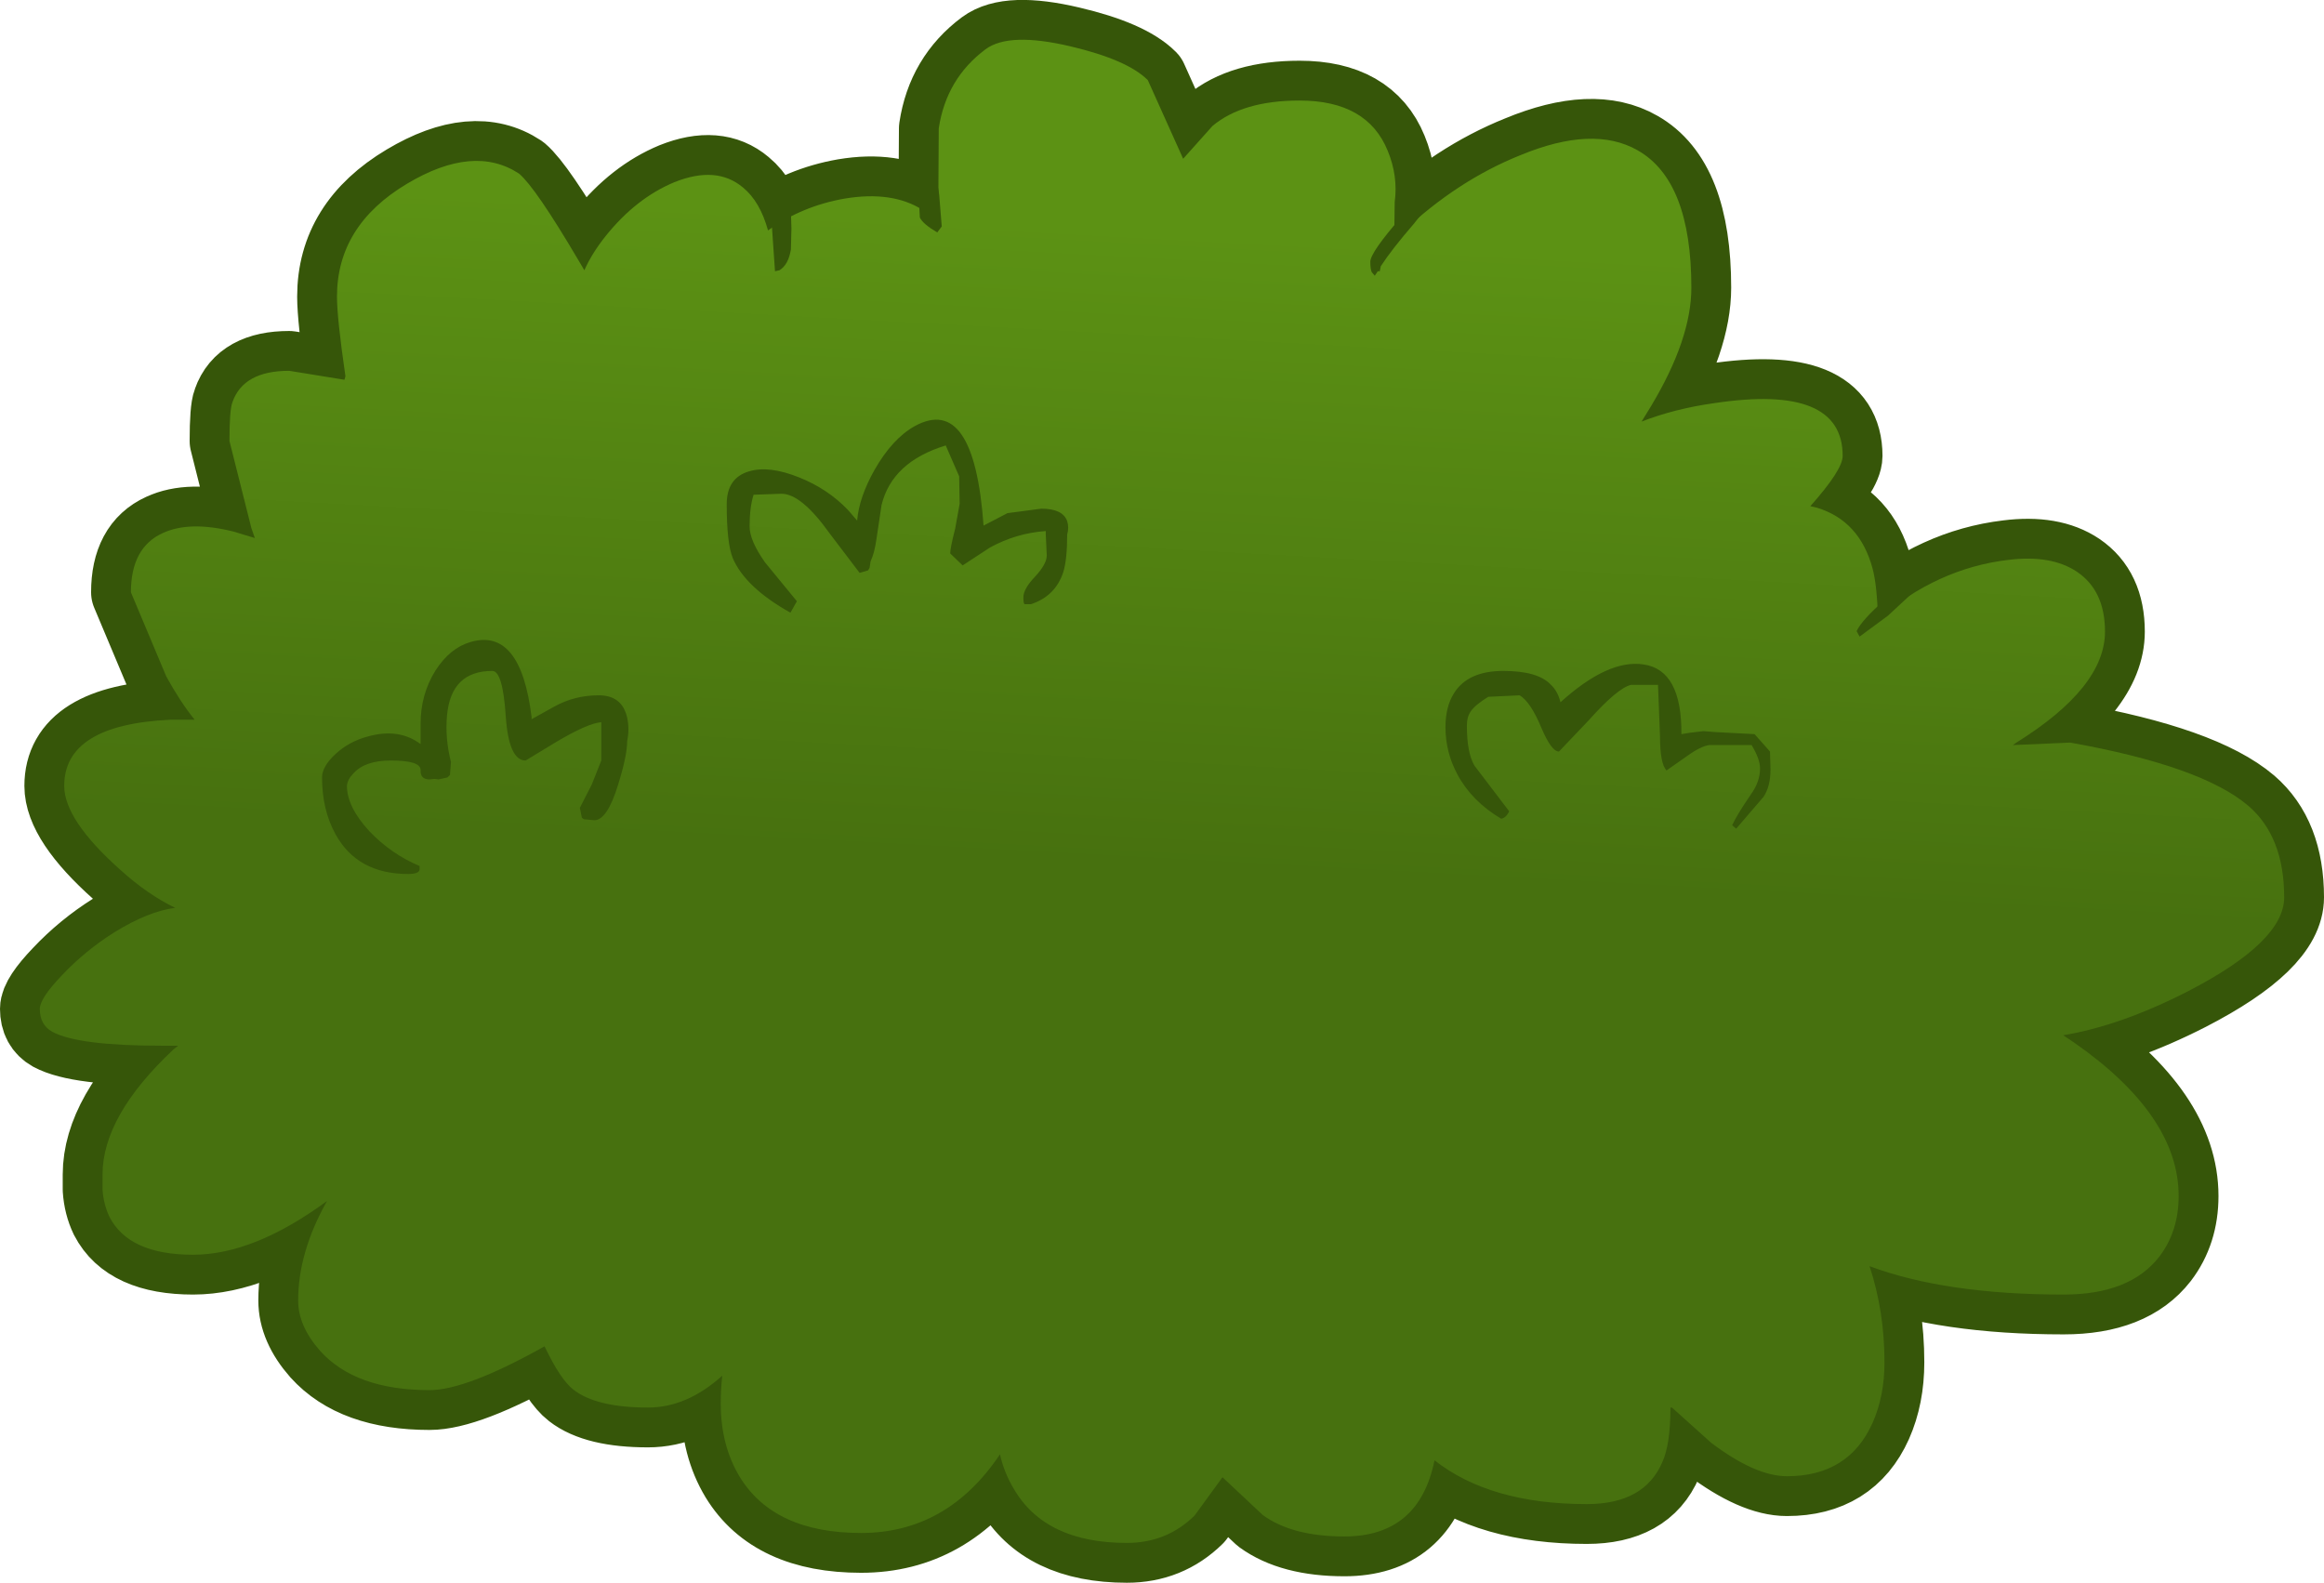 <?xml version="1.0" encoding="UTF-8" standalone="no"?>
<svg xmlns:xlink="http://www.w3.org/1999/xlink" height="159.0px" width="233.45px" xmlns="http://www.w3.org/2000/svg">
  <g transform="matrix(1.0, 0.0, 0.0, 1.0, 12.1, 2.15)">
    <path d="M170.4 48.85 Q174.7 50.15 176.0 54.95 176.45 56.6 176.55 60.05 182.5 54.95 189.6 54.1 193.95 53.55 196.55 55.3 199.35 57.2 199.35 61.3 199.35 66.9 190.45 72.45 L190.1 72.7 195.85 72.45 Q209.05 74.8 213.75 78.8 217.35 81.9 217.35 88.0 217.35 92.45 207.65 97.45 200.9 100.9 195.15 101.85 L196.2 102.55 Q206.75 109.9 206.75 118.0 206.75 121.55 204.8 124.1 201.85 127.9 195.2 127.9 183.35 127.9 175.7 125.05 177.2 129.6 177.2 134.7 177.2 138.1 176.0 140.8 173.6 146.15 167.4 146.15 164.25 146.15 159.8 142.8 L155.85 139.25 155.7 139.25 Q155.7 142.9 154.9 144.7 153.1 148.95 147.3 148.95 137.6 148.95 132.0 144.55 130.45 152.2 122.95 152.2 117.7 152.2 114.75 150.05 L110.7 146.25 107.9 150.1 Q105.1 152.85 101.1 152.85 92.85 152.85 89.7 147.35 88.75 145.75 88.35 143.95 83.05 151.85 74.4 151.85 65.65 151.85 62.2 146.2 60.3 143.05 60.3 138.85 60.3 137.45 60.45 136.05 56.9 139.25 53.0 139.25 47.8 139.25 45.5 137.45 44.2 136.45 42.6 133.1 34.75 137.5 31.05 137.5 23.6 137.5 20.05 133.55 17.85 131.05 17.85 128.5 17.85 123.65 20.75 118.5 13.4 123.9 7.3 123.9 0.85 123.9 -1.1 120.1 -1.7 118.85 -1.8 117.35 L-1.8 115.85 Q-1.8 109.95 5.35 103.25 L5.8 102.9 4.1 102.9 Q-4.25 102.9 -6.85 101.5 -8.1 100.8 -8.1 99.2 -8.1 98.15 -5.9 95.85 -3.55 93.35 -0.6 91.5 2.8 89.4 5.5 89.05 2.7 87.7 -0.05 85.2 -5.65 80.2 -5.65 76.8 -5.65 70.65 5.05 70.15 L7.45 70.15 Q6.0 68.35 4.6 65.8 L1.05 57.35 Q1.05 52.85 4.25 51.4 6.95 50.15 11.35 51.25 L13.5 51.9 13.15 50.9 10.95 42.15 Q10.95 39.0 11.25 38.25 12.35 35.1 16.95 35.1 L22.5 36.0 22.6 35.65 Q21.75 29.8 21.75 27.65 21.75 20.5 28.8 16.3 35.5 12.3 40.05 15.3 41.7 16.7 45.95 23.9 L46.6 25.0 Q47.35 23.3 48.75 21.55 51.8 17.75 55.65 16.15 59.9 14.45 62.55 16.7 64.25 18.1 65.05 21.0 68.45 18.55 72.75 17.8 77.55 17.0 80.6 18.95 L82.15 20.3 82.15 19.1 82.2 10.75 Q82.95 5.75 86.9 2.8 89.25 1.05 95.4 2.5 101.15 3.85 103.2 5.9 L106.75 13.8 109.7 10.5 Q112.75 7.95 118.45 7.95 125.25 7.95 127.3 13.0 128.35 15.55 128.0 18.15 L127.95 22.0 128.75 21.2 Q134.25 16.0 140.6 13.45 147.95 10.4 152.4 12.95 157.8 16.0 157.8 26.75 157.8 31.9 153.75 38.65 L152.8 40.2 Q156.15 38.9 160.1 38.35 173.0 36.4 173.0 43.65 173.0 45.05 169.75 48.7 L170.4 48.85" fill="url(#gradient0)" fill-rule="evenodd" stroke="none"/>
    <path d="M170.4 48.85 Q174.7 50.15 176.0 54.95 176.45 56.6 176.55 60.05 182.5 54.95 189.6 54.1 193.95 53.55 196.55 55.3 199.35 57.2 199.35 61.3 199.35 66.9 190.45 72.45 L190.1 72.7 195.85 72.45 Q209.05 74.8 213.75 78.8 217.35 81.9 217.35 88.0 217.35 92.45 207.65 97.45 200.9 100.9 195.15 101.85 L196.2 102.55 Q206.75 109.9 206.75 118.0 206.75 121.55 204.8 124.1 201.85 127.9 195.2 127.9 183.35 127.9 175.7 125.05 177.2 129.6 177.2 134.7 177.2 138.1 176.0 140.8 173.6 146.15 167.4 146.15 164.25 146.15 159.8 142.8 L155.85 139.25 155.7 139.25 Q155.7 142.9 154.9 144.7 153.1 148.95 147.3 148.95 137.6 148.95 132.0 144.55 130.45 152.2 122.95 152.2 117.7 152.2 114.75 150.05 L110.7 146.25 107.9 150.1 Q105.1 152.85 101.1 152.85 92.85 152.85 89.7 147.35 88.75 145.75 88.35 143.95 83.05 151.85 74.4 151.85 65.65 151.85 62.2 146.2 60.3 143.05 60.3 138.85 60.3 137.45 60.45 136.05 56.9 139.25 53.0 139.25 47.8 139.25 45.5 137.45 44.2 136.45 42.6 133.1 34.75 137.5 31.05 137.5 23.6 137.5 20.05 133.55 17.85 131.05 17.85 128.5 17.85 123.65 20.75 118.5 13.4 123.9 7.3 123.9 0.85 123.9 -1.1 120.1 -1.7 118.85 -1.8 117.35 L-1.8 115.85 Q-1.8 109.95 5.35 103.25 L5.8 102.9 4.1 102.9 Q-4.25 102.9 -6.85 101.5 -8.1 100.8 -8.1 99.2 -8.1 98.15 -5.9 95.85 -3.55 93.35 -0.6 91.5 2.8 89.4 5.5 89.05 2.7 87.7 -0.05 85.2 -5.65 80.2 -5.65 76.8 -5.65 70.65 5.05 70.15 L7.45 70.15 Q6.0 68.35 4.6 65.8 L1.05 57.35 Q1.05 52.85 4.25 51.4 6.95 50.15 11.35 51.25 L13.5 51.9 13.15 50.9 10.95 42.15 Q10.95 39.0 11.25 38.25 12.35 35.1 16.95 35.1 L22.5 36.0 22.6 35.65 Q21.75 29.8 21.75 27.65 21.75 20.5 28.8 16.3 35.5 12.3 40.05 15.3 41.7 16.7 45.95 23.9 L46.6 25.0 Q47.35 23.3 48.75 21.55 51.8 17.75 55.65 16.15 59.9 14.45 62.55 16.7 64.25 18.1 65.05 21.0 68.45 18.55 72.75 17.8 77.55 17.0 80.6 18.95 L82.15 20.3 82.15 19.1 82.2 10.75 Q82.95 5.75 86.9 2.8 89.25 1.05 95.4 2.5 101.15 3.85 103.2 5.9 L106.75 13.8 109.7 10.5 Q112.75 7.95 118.45 7.95 125.25 7.95 127.3 13.0 128.35 15.55 128.0 18.15 L127.95 22.0 128.75 21.2 Q134.25 16.0 140.6 13.45 147.95 10.4 152.4 12.95 157.8 16.0 157.8 26.75 157.8 31.9 153.75 38.65 L152.8 40.2 Q156.15 38.9 160.1 38.35 173.0 36.4 173.0 43.65 173.0 45.05 169.75 48.7 L170.4 48.85 Z" fill="none" stroke="#365609" stroke-linecap="round" stroke-linejoin="round" stroke-width="8.0"/>
    <path d="M170.4 48.85 Q174.7 50.15 176.0 54.95 176.45 56.6 176.55 60.05 182.5 54.95 189.6 54.1 193.95 53.55 196.55 55.3 199.35 57.2 199.35 61.3 199.35 66.9 190.45 72.45 L190.1 72.7 195.85 72.45 Q209.05 74.8 213.75 78.8 217.35 81.9 217.35 88.0 217.35 92.45 207.65 97.45 200.9 100.9 195.15 101.85 L196.2 102.55 Q206.75 109.9 206.75 118.0 206.75 121.55 204.8 124.1 201.85 127.9 195.2 127.9 183.35 127.9 175.7 125.05 177.2 129.6 177.2 134.7 177.2 138.1 176.0 140.8 173.6 146.15 167.4 146.15 164.25 146.15 159.8 142.8 L155.85 139.25 155.7 139.25 Q155.7 142.9 154.9 144.7 153.1 148.95 147.3 148.95 137.6 148.95 132.0 144.55 130.45 152.2 122.95 152.2 117.7 152.2 114.75 150.05 L110.7 146.25 107.9 150.1 Q105.1 152.85 101.1 152.85 92.85 152.85 89.7 147.35 88.75 145.75 88.35 143.95 83.05 151.85 74.4 151.85 65.65 151.85 62.2 146.2 60.3 143.05 60.3 138.85 60.3 137.45 60.45 136.05 56.9 139.25 53.0 139.25 47.8 139.25 45.5 137.45 44.2 136.45 42.6 133.1 34.75 137.5 31.05 137.5 23.6 137.5 20.05 133.55 17.85 131.05 17.85 128.5 17.85 123.65 20.75 118.5 13.4 123.9 7.3 123.9 0.85 123.9 -1.1 120.1 -1.7 118.85 -1.8 117.35 L-1.8 115.85 Q-1.8 109.95 5.35 103.25 L5.8 102.9 4.1 102.9 Q-4.25 102.9 -6.85 101.5 -8.1 100.8 -8.1 99.2 -8.1 98.15 -5.9 95.85 -3.55 93.35 -0.6 91.5 2.8 89.4 5.5 89.05 2.7 87.7 -0.05 85.2 -5.65 80.2 -5.65 76.8 -5.65 70.65 5.05 70.15 L7.45 70.15 Q6.0 68.35 4.6 65.8 L1.05 57.35 Q1.05 52.85 4.25 51.4 6.95 50.15 11.35 51.25 L13.5 51.9 13.15 50.9 10.95 42.15 Q10.95 39.0 11.25 38.25 12.35 35.1 16.95 35.1 L22.5 36.0 22.6 35.65 Q21.75 29.8 21.75 27.65 21.75 20.5 28.8 16.3 35.5 12.3 40.05 15.3 41.7 16.7 45.95 23.9 L46.6 25.0 Q47.35 23.3 48.75 21.55 51.8 17.75 55.65 16.15 59.9 14.45 62.55 16.7 64.25 18.1 65.05 21.0 68.45 18.55 72.75 17.8 77.55 17.0 80.6 18.95 L82.15 20.3 82.15 19.1 82.2 10.75 Q82.95 5.75 86.9 2.8 89.25 1.05 95.4 2.5 101.15 3.85 103.2 5.9 L106.75 13.8 109.7 10.5 Q112.75 7.95 118.45 7.95 125.25 7.95 127.3 13.0 128.35 15.55 128.0 18.15 L127.95 22.0 128.75 21.2 Q134.25 16.0 140.6 13.45 147.95 10.4 152.4 12.95 157.8 16.0 157.8 26.75 157.8 31.9 153.75 38.65 L152.8 40.2 Q156.15 38.9 160.1 38.35 173.0 36.4 173.0 43.65 173.0 45.05 169.75 48.7 L170.4 48.85" fill="url(#gradient1)" fill-rule="evenodd" stroke="none"/>
    <path d="M181.0 56.5 L177.55 59.7 174.7 61.8 174.4 61.25 Q174.95 60.1 177.25 58.1 179.9 55.85 181.0 56.5 M165.7 73.35 L165.75 75.15 Q165.75 76.85 165.05 77.9 L162.3 81.1 161.9 80.75 Q162.35 79.75 163.75 77.7 164.7 76.4 164.7 75.05 164.7 74.1 163.85 72.7 L159.6 72.7 Q158.75 72.8 157.3 73.85 L155.3 75.25 Q154.65 74.55 154.65 71.8 L154.45 66.65 151.75 66.65 Q150.4 66.95 147.5 70.2 L144.5 73.35 Q143.75 73.35 142.75 71.0 141.65 68.35 140.55 67.7 L137.4 67.85 Q136.1 68.65 135.65 69.3 135.25 69.85 135.25 70.75 135.25 73.45 136.0 74.75 L139.5 79.35 Q139.2 80.0 138.7 80.1 135.75 78.35 134.3 75.65 133.1 73.4 133.1 70.9 133.1 68.85 133.95 67.5 135.35 65.25 138.9 65.25 142.35 65.25 143.65 66.6 144.4 67.3 144.65 68.4 149.45 64.05 153.0 64.6 156.85 65.15 156.8 71.6 L157.75 71.45 159.0 71.3 160.3 71.4 164.15 71.6 165.7 73.35 M129.95 20.3 Q127.7 22.9 126.6 24.6 L126.5 25.1 126.3 25.1 126.0 25.55 125.7 25.2 Q125.55 24.9 125.55 24.15 125.55 23.2 128.75 19.55 132.1 15.7 133.85 15.3 L129.95 20.3 M82.25 17.5 L82.5 20.6 82.05 21.2 Q80.6 20.35 80.3 19.7 L80.2 17.85 Q80.2 15.55 81.3 15.1 82.1 15.85 82.25 17.5 M92.5 48.95 Q94.65 48.95 95.1 50.2 95.3 50.85 95.1 51.55 95.1 54.1 94.7 55.35 93.9 57.75 91.45 58.55 L90.85 58.55 Q90.7 58.55 90.7 57.85 90.7 57.0 91.9 55.75 93.05 54.5 93.05 53.65 L92.95 51.55 92.95 51.2 Q90.0 51.4 87.35 52.85 L84.6 54.65 83.35 53.45 Q83.35 52.9 83.85 50.95 L84.3 48.45 84.25 45.7 82.9 42.6 Q77.5 44.25 76.45 48.6 L75.95 51.95 Q75.75 53.4 75.35 54.25 L75.25 54.9 75.1 55.15 74.25 55.4 71.25 51.45 Q68.4 47.45 66.4 47.45 L63.6 47.55 Q63.2 48.8 63.2 50.75 63.2 52.15 64.75 54.35 L67.95 58.25 67.3 59.4 Q62.75 56.85 61.5 53.9 60.9 52.4 60.9 48.5 60.9 45.85 63.15 45.2 65.15 44.6 68.15 45.8 71.05 46.95 73.1 49.1 L74.0 50.15 Q74.2 47.8 75.75 45.05 77.55 41.9 79.8 40.65 85.75 37.4 86.7 50.65 L89.1 49.4 92.5 48.95 M66.4 17.65 Q67.2 18.0 67.35 19.15 L67.4 20.8 67.35 22.9 Q67.1 24.45 66.2 25.0 L65.75 25.1 65.45 20.75 Q65.45 18.45 66.4 17.65 M31.65 65.2 Q33.1 62.95 35.15 62.35 40.2 60.85 41.3 69.9 L41.3 70.1 43.55 68.85 Q45.6 67.7 48.05 67.7 50.4 67.7 50.9 69.95 51.15 71.1 50.9 72.3 50.9 73.75 50.0 76.65 48.9 80.25 47.6 80.25 L46.55 80.15 46.35 80.0 46.15 79.0 47.35 76.65 48.3 74.25 48.3 70.4 Q46.95 70.5 43.75 72.4 L40.7 74.25 Q39.0 74.25 38.7 69.75 38.4 65.25 37.35 65.25 33.2 65.25 32.8 69.75 32.6 72.05 33.2 74.4 L33.1 75.7 32.85 75.95 31.95 76.15 31.55 76.1 31.05 76.15 Q30.1 76.15 30.15 75.2 30.15 74.25 27.15 74.25 24.55 74.25 23.4 75.55 22.8 76.15 22.75 76.8 22.75 78.9 25.0 81.35 27.2 83.65 30.05 84.85 L30.05 85.2 Q30.0 85.65 28.9 85.65 23.8 85.65 21.6 81.65 20.25 79.2 20.25 75.95 20.25 74.85 21.6 73.6 22.95 72.35 24.8 71.85 27.95 70.95 30.15 72.6 L30.15 70.55 Q30.15 67.6 31.65 65.2" fill="#365609" fill-rule="evenodd" stroke="none"/>
  </g>
  <defs>
    <linearGradient gradientTransform="matrix(0.002, -0.039, 0.092, 0.005, 109.8, 53.25)" gradientUnits="userSpaceOnUse" id="gradient0" spreadMethod="pad" x1="-819.2" x2="819.2">
      <stop offset="0.0" stop-color="#47710f"/>
      <stop offset="1.0" stop-color="#5c9214"/>
    </linearGradient>
    <linearGradient gradientTransform="matrix(0.002, -0.039, 0.092, 0.005, 109.8, 53.25)" gradientUnits="userSpaceOnUse" id="gradient1" spreadMethod="pad" x1="-819.2" x2="819.2">
      <stop offset="0.0" stop-color="#47710f"/>
      <stop offset="1.0" stop-color="#5c9214"/>
    </linearGradient>
  </defs>
</svg>
